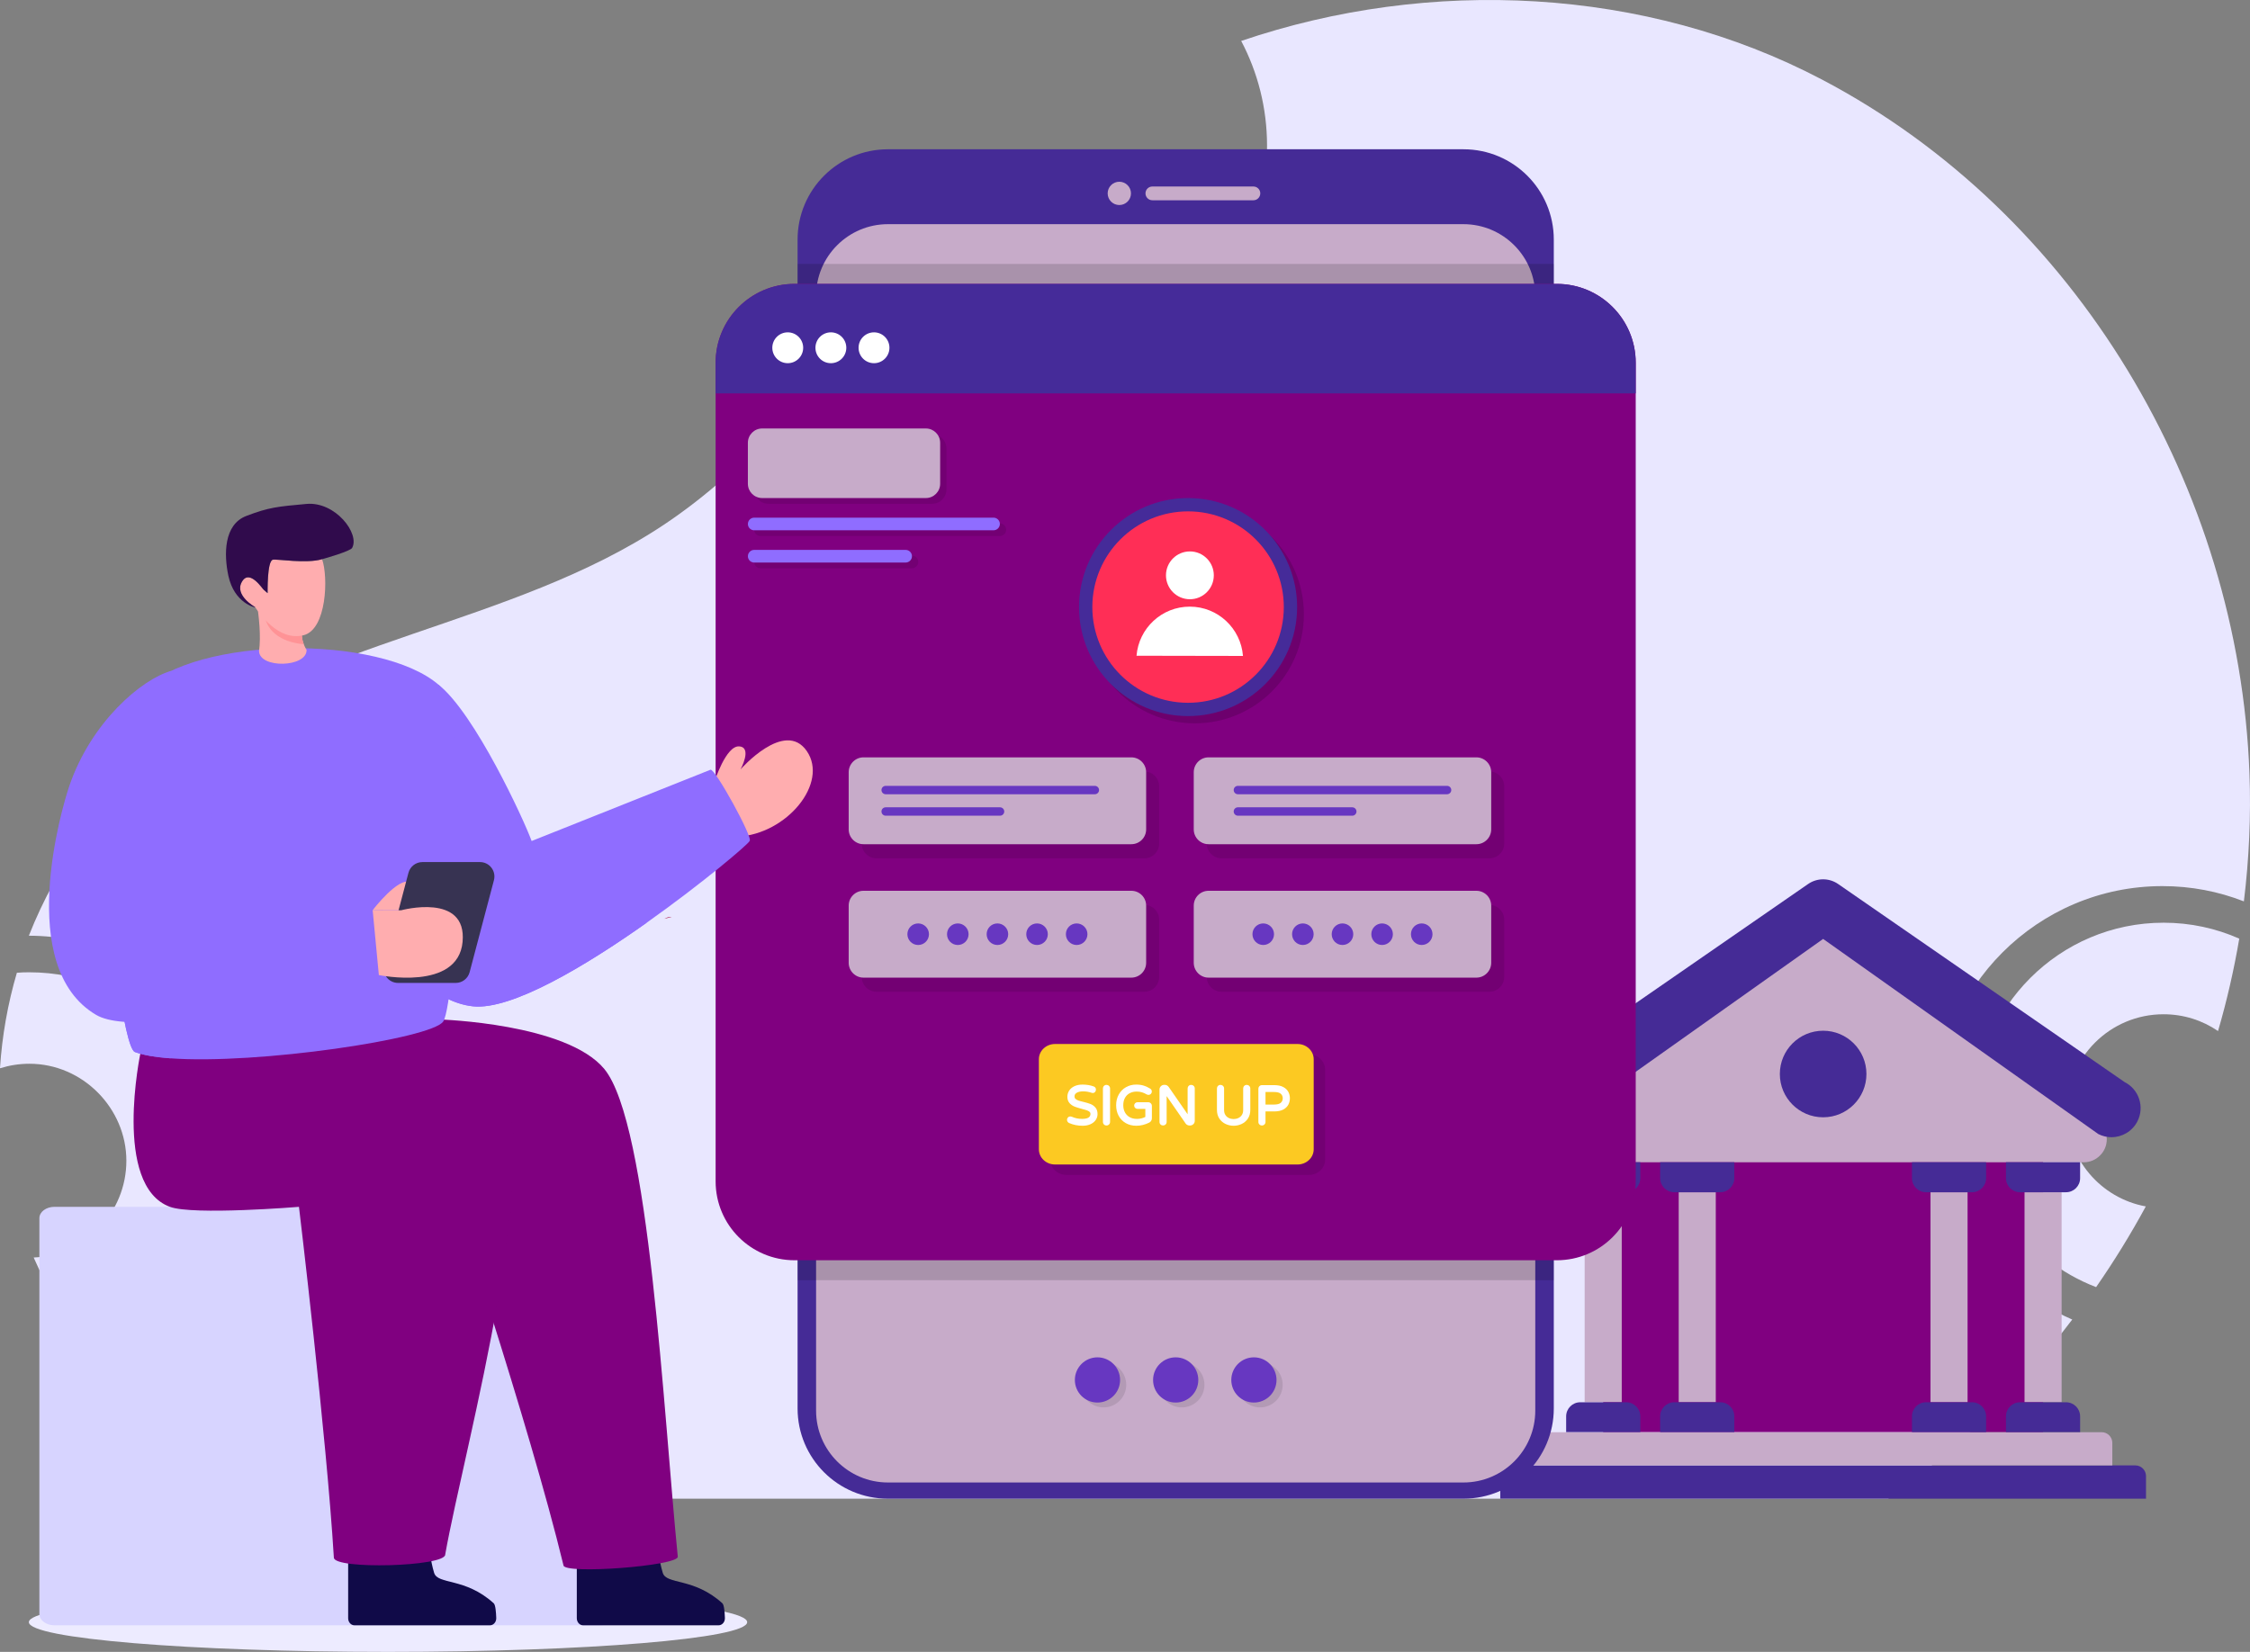 <?xml version="1.0" encoding="UTF-8"?>
<svg id="Layer_2" data-name="Layer 2" xmlns="http://www.w3.org/2000/svg" viewBox="0 0 4300 3157.7">
  <rect x="0" y="0" width="4300" height="3157.7" fill="#808080" stroke="none"/>
  <defs>
    <style>
      .cls-1 {
        fill: #452b99;
      }

      .cls-1, .cls-2, .cls-3, .cls-4, .cls-5, .cls-6, .cls-7, .cls-8, .cls-9, .cls-10, .cls-11, .cls-12, .cls-13, .cls-14, .cls-15, .cls-16, .cls-17, .cls-18, .cls-19, .cls-20 {
        stroke-width: 0px;
      }

      .cls-21 {
        opacity: .1;
      }

      .cls-2 {
        fill: #e9e7ff;
      }

      .cls-3 {
        fill: #100a48;
      }

      .cls-4 {
        fill: #d7d4ff;
      }

      .cls-5 {
        fill: #8f6dff;
      }

      .cls-6 {
        fill: #ab1447;
      }

      .cls-8 {
        fill: none;
      }

      .cls-9 {
        fill: #edebff;
      }

      .cls-10 {
        fill: #ff2e56;
      }

      .cls-11 {
        fill: #fcc922;
      }

      .cls-12 {
        fill: #6737c1;
      }

      .cls-13 {
        fill: #fff;
      }

      .cls-14 {
        fill: purple;
      }

      .cls-15 {
        fill: #452b96;
      }

      .cls-16 {
        fill: #ffadaf;
      }

      .cls-17 {
        fill: #c7abc9;
      }

      .cls-18 {
        fill: #ff9396;
      }

      .cls-22 {
        opacity: .15;
      }

      .cls-19 {
        fill: #300b4c;
      }

      .cls-20 {
        fill: #373352;
      }
    </style>
  </defs>
  <g id="Layer_1-2" data-name="Layer 1">
    <g>
      <path class="cls-9" d="M1427.95,3100.87c0,31.39-307.31,56.82-686.4,56.82s-686.39-25.44-686.39-56.82,307.31-56.82,686.39-56.82,686.4,25.44,686.4,56.82"/>
      <path class="cls-2" d="M4134.76,1763.81c51.54,0,100.39,10.82,144.72,30.46-10.1,59.48-23.62,118.59-40.56,176.64-29.73-20.37-65.61-32.09-104.16-32.09-102.38,0-185.29,82.91-185.29,185.29,0,90.84,65.25,166.36,151.4,182.04-28.83,53.16-60.56,104.71-94.98,154.27-135.17-51.9-231.43-183.11-231.43-336.31,0-198.62,161.67-360.29,360.29-360.29"/>
      <path class="cls-2" d="M416.34,2218.72c0,163.29-109.05,301.53-258.28,345.51-37.31-49.93-68.85-103.82-93.72-160.41,98.41-4.15,177.17-85.44,177.17-185.1s-83.09-185.29-185.28-185.29c-19.64,0-38.39,3.07-56.24,8.65,3.97-61.81,14.79-123.09,32.27-182.57,7.93-.72,15.86-.9,23.97-.9,198.61,0,360.11,161.49,360.11,360.11"/>
      <path class="cls-2" d="M4288.33,1723.06c-48.3-18.92-100.75-29.2-155.72-29.2-238.45,0-432.39,193.94-432.39,432.39,0,177.17,107.06,329.82,260.07,396.15-98.95,130.49-217.36,246.93-351.81,342.45H556.58c-135.71-47.95-257.19-131.94-352.17-238.63,164.37-61.09,281.88-219.7,281.88-405.34,0-237.91-193.39-431.66-431.13-432.2,54.25-137.88,144.37-262.06,263.15-353.44,275.75-211.96,659.65-238.99,949.65-431.66,165.45-109.94,288.91-266.03,417.05-417.96,78.05,77.32,185.65,125.25,304.06,125.25,238.46,0,432.39-193.93,432.39-432.38,0-72.28-17.86-140.41-49.39-200.24,360.11-122.57,772.67-103.46,1109.69,73.71,488.44,256.65,797,783.11,817.19,1326.16,3.06,81.83-.72,163.83-10.64,244.93"/>
      <rect class="cls-14" x="3063.89" y="2210.18" width="840.66" height="527.57"/>
      <path class="cls-15" d="M4101.27,2821.61v43.23h-1234.11v-63.63h1213.7c11.31,0,20.41,9.28,20.41,20.41"/>
      <path class="cls-17" d="M4036.89,2758.16v43.04h-1105.36v-43.04c0-11.32,9.1-20.41,20.22-20.41h1064.73c11.31,0,20.41,9.09,20.41,20.41"/>
      <rect class="cls-17" x="3028.45" y="2279.1" width="70.87" height="401.33"/>
      <rect class="cls-17" x="3208.18" y="2279.1" width="70.87" height="401.33"/>
      <rect class="cls-17" x="3869.11" y="2279.1" width="70.87" height="401.33"/>
      <path class="cls-17" d="M4026.31,2177.65c0,12.24-4.82,23.19-12.99,31.16-7.79,7.99-18.92,12.99-31.17,12.99h-995.9c-24.48,0-44.15-19.85-44.15-44.15,0-16.51,9.27-31.72,24.11-39.15l517.99-369,517.98,369c14.85,7.43,24.12,22.64,24.12,39.15"/>
      <path class="cls-15" d="M4035.27,2173.86c-8.47,0-17.06-1.93-25.13-6.03l-525.93-373.02-525.93,373.02c-27.45,13.91-60.91,2.95-74.82-24.46-13.9-27.42-2.95-60.91,24.47-74.81l547.59-378.73c17.25-11.93,40.1-11.93,57.35,0l547.6,378.73c27.41,13.9,38.36,47.39,24.46,74.81-9.81,19.34-29.38,30.49-49.68,30.49"/>
      <path class="cls-15" d="M3566.96,2053.04c0,45.7-37.05,82.75-82.74,82.75s-82.75-37.05-82.75-82.75,37.05-82.74,82.75-82.74,82.74,37.05,82.74,82.74"/>
      <path class="cls-15" d="M3975.34,2707.47v30.13h-141.74v-30.13c0-14.87,12.05-26.94,26.93-26.94h87.87c14.89,0,26.93,12.07,26.93,26.94"/>
      <rect class="cls-17" x="3689.38" y="2279.1" width="70.87" height="401.33"/>
      <path class="cls-15" d="M3795.69,2707.47v30.13h-141.74v-30.13c0-14.87,12.04-26.94,26.92-26.94h87.87c14.89,0,26.94,12.07,26.94,26.94"/>
      <path class="cls-15" d="M3975.33,2221.66v30.47c0,14.87-12.04,26.93-26.93,26.93h-87.87c-14.87,0-26.93-12.06-26.93-26.93v-30.47h141.73Z"/>
      <path class="cls-15" d="M2993.08,2221.66h141.73v30.47c0,14.87-12.04,26.93-26.93,26.93h-87.87c-14.88,0-26.93-12.06-26.93-26.93v-30.47Z"/>
      <path class="cls-15" d="M3134.83,2707.47v30.13h-141.73v-30.13c0-14.87,12.05-26.94,26.93-26.94h87.87c14.88,0,26.93,12.07,26.93,26.94"/>
      <path class="cls-15" d="M3653.94,2221.66h141.74v30.47c0,14.87-12.05,26.93-26.94,26.93h-87.87c-14.88,0-26.92-12.06-26.92-26.93v-30.47Z"/>
      <path class="cls-15" d="M3172.74,2221.66h141.73v30.47c0,14.87-12.04,26.93-26.93,26.93h-87.87c-14.89,0-26.93-12.06-26.93-26.93v-30.47Z"/>
      <path class="cls-15" d="M3314.48,2707.47v30.13h-141.73v-30.13c0-14.87,12.03-26.94,26.93-26.94h87.87c14.88,0,26.93,12.07,26.93,26.94"/>
      <path class="cls-15" d="M2969.47,458.02v2234.24c0,95.41-77.27,172.59-172.67,172.59h-1099.86c-95.41,0-172.67-77.18-172.67-172.59V458.02c0-95.41,77.27-172.67,172.67-172.67h1099.86c95.41,0,172.67,77.27,172.67,172.67"/>
      <path class="cls-17" d="M1696.91,2833.87c-75.7,0-137.28-61.59-137.28-137.27V565.79c0-75.69,61.59-137.27,137.28-137.27h1099.89c75.7,0,137.28,61.59,137.28,137.27v2130.81c0,75.69-61.58,137.27-137.28,137.27h-1099.89Z"/>
      <g class="cls-21">
        <path class="cls-7" d="M2152.38,2647.2c0,23.85-19.4,43.17-43.25,43.17s-43.17-19.32-43.17-43.17,19.32-43.25,43.17-43.25,43.25,19.4,43.25,43.25"/>
        <path class="cls-7" d="M2301.86,2647.2c0,23.85-19.4,43.17-43.25,43.17s-43.17-19.32-43.17-43.17,19.32-43.25,43.17-43.25,43.25,19.4,43.25,43.25"/>
        <path class="cls-7" d="M2451.35,2647.2c0,23.85-19.4,43.17-43.25,43.17s-43.17-19.32-43.17-43.17,19.32-43.25,43.17-43.25,43.25,19.4,43.25,43.25"/>
        <rect class="cls-8" x="2065.97" y="2603.96" width="385.4" height="86.42"/>
      </g>
      <path class="cls-17" d="M2161.4,369.67c0,12.3-9.97,22.26-22.26,22.26s-22.27-9.97-22.27-22.26,9.97-22.27,22.27-22.27,22.26,9.98,22.26,22.27"/>
      <path class="cls-17" d="M2408.53,369.63c0,7.32-5.87,13.19-13.12,13.19h-193.06c-7.31,0-13.18-5.86-13.18-13.19s5.87-13.12,13.18-13.12h193.06c7.25,0,13.12,5.87,13.12,13.12"/>
      <g class="cls-22">
        <rect class="cls-7" x="1524.27" y="504.57" width="1445.2" height="1942.58"/>
        <rect class="cls-8" x="1524.28" y="504.57" width="1445.2" height="1942.58"/>
      </g>
      <path class="cls-14" d="M2975.22,2409.06h-1456.75c-83.3,0-150.83-67.52-150.83-150.82V693.49c0-83.3,67.53-150.82,150.83-150.82h1456.75c83.3,0,150.82,67.52,150.82,150.82v1564.75c0,83.3-67.52,150.82-150.82,150.82"/>
      <g class="cls-21">
        <path class="cls-7" d="M2215.31,1503.18v109.18c0,15.71-12.68,28.39-28.39,28.39h-511.72c-15.71,0-28.39-12.68-28.39-28.39v-109.18c0-15.7,12.68-28.47,28.39-28.47h511.72c15.7,0,28.39,12.77,28.39,28.47"/>
        <rect class="cls-8" x="1646.81" y="1474.71" width="568.49" height="166.04"/>
      </g>
      <g class="cls-21">
        <path class="cls-7" d="M2215.31,1758.16v109.18c0,15.71-12.68,28.47-28.39,28.47h-511.72c-15.71,0-28.39-12.77-28.39-28.47v-109.18c0-15.71,12.68-28.39,28.39-28.39h511.72c15.7,0,28.39,12.68,28.39,28.39"/>
        <rect class="cls-8" x="1646.81" y="1729.77" width="568.49" height="166.04"/>
      </g>
      <g class="cls-21">
        <path class="cls-7" d="M2874.76,1503.18v109.18c0,15.71-12.77,28.39-28.39,28.39h-511.72c-15.71,0-28.39-12.68-28.39-28.39v-109.18c0-15.7,12.68-28.47,28.39-28.47h511.72c15.62,0,28.39,12.77,28.39,28.47"/>
        <rect class="cls-8" x="2306.25" y="1474.71" width="568.49" height="166.04"/>
      </g>
      <g class="cls-21">
        <path class="cls-7" d="M2874.76,1758.16v109.18c0,15.71-12.77,28.47-28.39,28.47h-511.72c-15.71,0-28.39-12.77-28.39-28.47v-109.18c0-15.71,12.68-28.39,28.39-28.39h511.72c15.62,0,28.39,12.68,28.39,28.39"/>
        <rect class="cls-8" x="2306.25" y="1729.77" width="568.49" height="166.04"/>
      </g>
      <g class="cls-21">
        <path class="cls-7" d="M1781.41,963.04h-312.79c-15.09,0-27.33-12.24-27.33-27.33v-78.35c0-15.09,12.24-27.33,27.33-27.33h312.79c15.09,0,27.33,12.24,27.33,27.33v78.35c0,15.09-12.24,27.33-27.33,27.33"/>
        <path class="cls-7" d="M1922.86,1012.62c0,6.66-5.47,12.06-12.13,12.06h-457.35c-6.67,0-12.06-5.4-12.06-12.06s5.39-12.13,12.06-12.13h457.35c6.66,0,12.13,5.39,12.13,12.13"/>
        <path class="cls-7" d="M1754.89,1074.25c0,6.66-5.47,12.06-12.13,12.06h-289.39c-6.66,0-12.05-5.4-12.05-12.06s5.39-12.13,12.05-12.13h289.39c6.66,0,12.13,5.39,12.13,12.13"/>
        <rect class="cls-8" x="1441.3" y="830.04" width="481.57" height="256.27"/>
      </g>
      <path class="cls-1" d="M3126.04,752v-58.5c0-83.3-67.53-150.83-150.82-150.83h-1456.76c-83.3,0-150.82,67.53-150.82,150.83v58.5h1758.4Z"/>
      <path class="cls-13" d="M1534.96,664.78c0,16.28-13.21,29.49-29.5,29.49s-29.49-13.2-29.49-29.49,13.2-29.49,29.49-29.49,29.5,13.21,29.5,29.49"/>
      <path class="cls-13" d="M1617.39,664.78c0,16.28-13.2,29.49-29.5,29.49s-29.49-13.2-29.49-29.49,13.2-29.49,29.49-29.49,29.5,13.21,29.5,29.49"/>
      <path class="cls-13" d="M1699.82,664.78c0,16.28-13.2,29.49-29.5,29.49s-29.49-13.2-29.49-29.49,13.2-29.49,29.49-29.49,29.5,13.21,29.5,29.49"/>
      <path class="cls-17" d="M1769.4,952.07h-312.79c-15.1,0-27.34-12.24-27.34-27.34v-78.34c0-15.09,12.24-27.33,27.34-27.33h312.79c15.09,0,27.33,12.24,27.33,27.33v78.34c0,15.1-12.24,27.34-27.33,27.34"/>
      <path class="cls-5" d="M1910.84,1001.65c0,6.66-5.47,12.05-12.13,12.05h-457.36c-6.66,0-12.05-5.39-12.05-12.05s5.39-12.13,12.05-12.13h457.36c6.66,0,12.13,5.38,12.13,12.13"/>
      <path class="cls-5" d="M1742.87,1063.28c0,6.66-5.47,12.06-12.13,12.06h-289.39c-6.66,0-12.05-5.4-12.05-12.06s5.39-12.13,12.05-12.13h289.39c6.66,0,12.13,5.39,12.13,12.13"/>
      <g class="cls-22">
        <path class="cls-7" d="M2491.87,1174.66c-.21,115.09-93.68,208.22-208.77,208.01s-208.22-93.68-208.01-208.77c.2-115.09,93.68-208.22,208.77-208.01,115.09.21,208.22,93.68,208.01,208.77"/>
        <rect class="cls-8" x="2075.13" y="965.9" width="416.73" height="416.78"/>
      </g>
      <path class="cls-1" d="M2478.93,1160.84c-.21,115.09-93.68,208.22-208.77,208.01-115.1-.21-208.22-93.68-208.01-208.77.2-115.09,93.68-208.22,208.77-208.01,115.09.21,208.22,93.68,208.01,208.77"/>
      <path class="cls-10" d="M2453.48,1160.8c-.19,101.04-82.24,182.8-183.28,182.62-101.04-.18-182.79-82.25-182.61-183.28.18-101.04,82.25-182.8,183.28-182.62,101.04.18,182.79,82.25,182.62,183.28"/>
      <path class="cls-13" d="M2319.73,1099.87c-.05,25.25-20.55,45.67-45.8,45.63-25.25-.05-45.67-20.55-45.63-45.8.05-25.25,20.55-45.67,45.8-45.63,25.25.05,45.67,20.55,45.63,45.8"/>
      <path class="cls-13" d="M2375.47,1253.87c-4.11-52.62-47.86-94.14-101.55-94.24-53.7-.09-97.6,41.26-101.9,93.87l203.45.37Z"/>
      <path class="cls-17" d="M2190.43,1476.2v109.18c0,15.71-12.68,28.39-28.39,28.39h-511.72c-15.7,0-28.39-12.68-28.39-28.39v-109.18c0-15.71,12.68-28.47,28.39-28.47h511.72c15.71,0,28.39,12.77,28.39,28.47"/>
      <path class="cls-17" d="M2190.43,1731.18v109.18c0,15.71-12.68,28.47-28.39,28.47h-511.72c-15.7,0-28.39-12.77-28.39-28.47v-109.18c0-15.71,12.68-28.39,28.39-28.39h511.72c15.71,0,28.39,12.68,28.39,28.39"/>
      <path class="cls-17" d="M2849.88,1476.2v109.18c0,15.71-12.77,28.39-28.39,28.39h-511.72c-15.7,0-28.39-12.68-28.39-28.39v-109.18c0-15.71,12.68-28.47,28.39-28.47h511.72c15.62,0,28.39,12.77,28.39,28.47"/>
      <path class="cls-17" d="M2849.88,1731.18v109.18c0,15.71-12.77,28.47-28.39,28.47h-511.72c-15.7,0-28.39-12.77-28.39-28.47v-109.18c0-15.71,12.68-28.39,28.39-28.39h511.72c15.62,0,28.39,12.68,28.39,28.39"/>
      <g class="cls-21">
        <path class="cls-7" d="M2532.47,2044.74v172.1c0,16.08-13.85,29.13-30.93,29.13h-463.35c-17.08,0-30.93-13.05-30.93-29.13v-172.1c0-16.09,13.85-29.13,30.93-29.13h463.35c17.08,0,30.93,13.04,30.93,29.13"/>
        <rect class="cls-8" x="2007.27" y="2015.6" width="525.24" height="230.37"/>
      </g>
      <path class="cls-11" d="M2510.62,2024.8v172.1c0,16.09-13.85,29.13-30.93,29.13h-463.35c-17.08,0-30.93-13.04-30.93-29.13v-172.1c0-16.09,13.85-29.13,30.93-29.13h463.35c17.08,0,30.93,13.04,30.93,29.13"/>
      <path class="cls-12" d="M2100.4,1510.2c0,4.45-3.61,8.06-8.06,8.06h-399.68c-4.45,0-8.06-3.61-8.06-8.06s3.61-7.98,8.06-7.98h399.68c4.45,0,8.06,3.61,8.06,7.98"/>
      <path class="cls-12" d="M1919.24,1551.21c0,4.45-3.61,8.06-8.06,8.06h-218.52c-4.45,0-8.06-3.61-8.06-8.06s3.61-7.98,8.06-7.98h218.52c4.45,0,8.06,3.61,8.06,7.98"/>
      <path class="cls-12" d="M2773.54,1510.2c0,4.45-3.61,8.06-8.06,8.06h-399.68c-4.45,0-8.06-3.61-8.06-8.06s3.61-7.98,8.06-7.98h399.68c4.45,0,8.06,3.61,8.06,7.98"/>
      <path class="cls-12" d="M2592.38,1551.21c0,4.45-3.61,8.06-8.06,8.06h-218.52c-4.45,0-8.06-3.61-8.06-8.06s3.61-7.98,8.06-7.98h218.52c4.45,0,8.06,3.61,8.06,7.98"/>
      <path class="cls-12" d="M1775.35,1785.77c0,11.41-9.24,20.65-20.65,20.65s-20.57-9.24-20.57-20.65,9.24-20.57,20.57-20.57,20.65,9.24,20.65,20.57"/>
      <path class="cls-12" d="M1851.07,1785.77c0,11.41-9.24,20.65-20.65,20.65s-20.57-9.24-20.57-20.65,9.24-20.57,20.57-20.57,20.65,9.24,20.65,20.57"/>
      <path class="cls-12" d="M1926.8,1785.77c0,11.41-9.24,20.65-20.65,20.65s-20.57-9.24-20.57-20.65,9.25-20.57,20.57-20.57,20.65,9.24,20.65,20.57"/>
      <path class="cls-12" d="M2002.52,1785.77c0,11.41-9.24,20.65-20.65,20.65s-20.57-9.24-20.57-20.65,9.25-20.57,20.57-20.57,20.65,9.24,20.65,20.57"/>
      <path class="cls-12" d="M2078.24,1785.77c0,11.41-9.25,20.65-20.65,20.65s-20.57-9.24-20.57-20.65,9.24-20.57,20.57-20.57,20.65,9.24,20.65,20.57"/>
      <path class="cls-12" d="M2434.8,1785.77c0,11.41-9.24,20.65-20.65,20.65s-20.57-9.24-20.57-20.65,9.24-20.57,20.57-20.57,20.65,9.24,20.65,20.57"/>
      <path class="cls-12" d="M2510.52,1785.77c0,11.41-9.24,20.65-20.65,20.65s-20.57-9.24-20.57-20.65,9.24-20.57,20.57-20.57,20.65,9.24,20.65,20.57"/>
      <path class="cls-12" d="M2586.24,1785.77c0,11.41-9.24,20.65-20.65,20.65s-20.57-9.24-20.57-20.65,9.25-20.57,20.57-20.57,20.65,9.24,20.65,20.57"/>
      <path class="cls-12" d="M2661.96,1785.77c0,11.41-9.24,20.65-20.65,20.65s-20.57-9.24-20.57-20.65,9.25-20.57,20.57-20.57,20.65,9.24,20.65,20.57"/>
      <path class="cls-12" d="M2737.69,1785.77c0,11.41-9.25,20.65-20.65,20.65s-20.57-9.24-20.57-20.65,9.24-20.57,20.57-20.57,20.65,9.24,20.65,20.57"/>
      <path class="cls-13" d="M2083.96,2110.36c-3.45-1.35-8-2.7-13.52-4.03-4.15-.96-7.44-1.86-9.78-2.69-2.17-.76-3.97-1.83-5.38-3.17-1.2-1.15-1.79-2.65-1.79-4.55,0-3.01,1.31-5.22,4.13-6.92,3.07-1.86,7.19-2.81,12.24-2.81,5.48,0,10.88.91,15.93,2.65.97.39,1.75.56,2.44.56,1.86,0,3.45-.72,4.62-2.09,1.08-1.28,1.63-2.75,1.63-4.37,0-2.96-1.52-5.13-4.27-6.11-6.37-2.36-13.56-3.56-21.38-3.56-5.96,0-11.16,1.03-15.48,3.06-4.38,2.07-7.77,4.9-10.04,8.44-2.29,3.54-3.45,7.54-3.45,11.88,0,5.02,1.44,9.14,4.29,12.22,2.7,2.91,5.96,5.14,9.71,6.6,3.52,1.37,8.17,2.81,13.82,4.27,4.15,1.09,7.37,2.03,9.6,2.81,2.01.7,3.71,1.65,5.06,2.86,1.12.98,1.63,2.13,1.63,3.61,0,4.22-1.66,9.83-16.06,9.83-6.94,0-13.52-1.37-19.59-4.08-2.56-1.12-5.61-.6-7.43,1.39-1.16,1.27-1.75,2.77-1.75,4.48,0,1.33.4,2.59,1.21,3.74.78,1.13,1.78,1.95,2.97,2.44,7.9,3.42,16.49,5.16,25.52,5.16,5.52,0,10.47-.93,14.73-2.77,4.35-1.87,7.79-4.53,10.21-7.91,2.47-3.43,3.72-7.35,3.72-11.66,0-5.2-1.38-9.43-4.09-12.57-2.6-3.02-5.77-5.27-9.44-6.71"/>
      <path class="cls-13" d="M2109.75,2075.84c-1.29,1.34-1.93,2.96-1.93,4.83v64.02c0,1.86.68,3.53,1.96,4.81,1.28,1.28,2.95,1.96,4.81,1.96s3.51-.66,4.83-1.94c1.34-1.28,2.04-2.96,2.04-4.83v-64.02c0-1.86-.69-3.54-2.02-4.85-2.65-2.66-7.14-2.64-9.69.03"/>
      <path class="cls-13" d="M2194.27,2107h-20.44c-1.72,0-3.28.64-4.5,1.86-1.21,1.22-1.85,2.77-1.85,4.48s.64,3.28,1.86,4.5c1.23,1.22,2.77,1.86,4.49,1.86h15.02v15.41c-4.96,2.49-10.35,3.74-16.06,3.74-5.41,0-10.14-1.14-14.04-3.4-3.89-2.24-6.9-5.35-8.95-9.23-2.07-3.93-3.12-8.47-3.12-13.5,0-5.48,1.11-10.25,3.31-14.17,2.18-3.88,5.22-6.86,9.05-8.88,3.9-2.04,8.36-3.07,13.24-3.07,3.59,0,6.95.45,9.99,1.36,3.07.92,6.19,2.31,9.41,4.22,2.66,1.33,5.92.81,7.8-1.15,1.18-1.23,1.78-2.74,1.78-4.46,0-1.22-.32-2.35-.92-3.37-.63-1.04-1.41-1.8-2.13-2.14-3.87-2.44-7.95-4.36-12.14-5.73-4.23-1.38-9.22-2.07-14.82-2.07-7.05,0-13.56,1.67-19.35,4.95-5.82,3.29-10.46,8-13.81,13.97-3.34,5.97-5.04,12.87-5.04,20.53s1.61,14.33,4.81,20.25c3.22,5.96,7.82,10.67,13.68,14.01,5.82,3.31,12.56,4.99,20.02,4.99,8.38,0,16.7-2.02,24.66-6,1.54-.72,2.79-1.84,3.73-3.32.94-1.48,1.42-3.16,1.42-5.02v-23.55c0-1.93-.71-3.66-2.07-5.01-1.35-1.35-3.09-2.07-5.01-2.07"/>
      <path class="cls-13" d="M2271.62,2075.83c-1.29,1.34-1.94,2.96-1.94,4.83v49.32l-36.18-52.25c-2-2.61-4.49-3.94-7.37-3.94h-1.35c-2.45,0-4.56.89-6.28,2.66-1.7,1.75-2.56,3.86-2.56,6.28v61.96c0,1.86.68,3.52,1.97,4.8,2.55,2.55,6.98,2.58,9.63.03,1.33-1.29,2.04-2.96,2.04-4.83v-49.42l36.38,52.55c.8,1.07,1.84,1.96,3.07,2.62,1.28.68,2.65,1.02,4.11,1.02h1.24c2.42,0,4.54-.86,6.29-2.57,1.76-1.72,2.65-3.83,2.65-6.27v-61.96c0-1.86-.7-3.54-2.02-4.85-2.66-2.65-7.13-2.63-9.68.03"/>
      <path class="cls-13" d="M2377.78,2075.83c-1.29,1.34-1.94,2.96-1.94,4.83v41.3c0,3.72-.85,6.89-2.51,9.43-1.7,2.59-3.87,4.48-6.66,5.79-5.63,2.63-12.51,2.63-18.14,0-2.78-1.3-4.96-3.19-6.66-5.79-1.66-2.54-2.5-5.71-2.5-9.43v-41.3c0-1.86-.7-3.54-2.02-4.85-2.66-2.65-7.14-2.63-9.69.03-1.29,1.34-1.94,2.96-1.94,4.83v40.99c0,6.56,1.6,12.21,4.73,16.81,3.11,4.55,7.17,7.99,12.07,10.21,4.82,2.19,9.89,3.3,15.08,3.3s10.26-1.11,15.09-3.3c4.9-2.23,8.95-5.66,12.07-10.21,3.13-4.59,4.72-10.25,4.72-16.81v-40.99c0-1.86-.69-3.53-2.02-4.85-2.65-2.65-7.13-2.63-9.68.03"/>
      <path class="cls-13" d="M2462.19,2087.28c-1.99-3.83-5.28-6.99-9.8-9.4-4.43-2.37-10.18-3.57-17.07-3.57h-23.66c-1.87,0-3.54.71-4.83,2.05-1.27,1.31-1.94,2.98-1.94,4.83v63.5c0,1.86.68,3.53,1.97,4.8,1.29,1.29,2.95,1.97,4.8,1.97s3.51-.66,4.83-1.94c1.34-1.28,2.05-2.96,2.05-4.83v-20.11h16.78c6.9,0,12.64-1.2,17.07-3.57,4.52-2.4,7.81-5.57,9.8-9.39,1.95-3.75,2.94-7.84,2.94-12.18s-.99-8.42-2.94-12.17M2451.48,2099.44c0,3.44-1.19,6.23-3.65,8.54-2.45,2.31-6.98,3.48-13.45,3.48h-15.85v-24.03h15.85c6.48,0,11,1.17,13.45,3.48,2.45,2.3,3.65,5.1,3.65,8.53"/>
      <path class="cls-12" d="M2140.6,2637.9c0,23.85-19.4,43.17-43.25,43.17s-43.17-19.32-43.17-43.17,19.32-43.25,43.17-43.25,43.25,19.4,43.25,43.25"/>
      <path class="cls-12" d="M2290.08,2637.9c0,23.85-19.4,43.17-43.25,43.17s-43.17-19.32-43.17-43.17,19.32-43.25,43.17-43.25,43.25,19.4,43.25,43.25"/>
      <path class="cls-12" d="M2439.57,2637.9c0,23.85-19.4,43.17-43.25,43.17s-43.17-19.32-43.17-43.17,19.32-43.25,43.17-43.25,43.25,19.4,43.25,43.25"/>
      <path class="cls-16" d="M1365.29,1494.7s22.05-69.89,47.48-67.93c25.44,1.96,2.54,43.88,2.54,43.88,0,0,84.2-96.17,126.46-35.09,42.26,61.1-37.96,158.86-131.87,163.79l-44.61-104.64Z"/>
      <path class="cls-5" d="M1432.54,1607.61c-.44,4.45-88.7,79.79-196.09,155.83-117.95,83.52-258.99,167.88-332.45,160.23-74.45-7.75-143.9-83.8-192.79-153.47-43.23-61.75-70.22-118.5-70.22-118.5l22.43-155.39,174.86-187.28c69.06,54.88,162.87,257.61,177.72,298.63l341.72-136.22c8.04-4.38,82.84,131.79,74.81,136.17"/>
      <path class="cls-5" d="M1236.46,1763.44c-117.95,83.52-258.99,167.88-332.45,160.23-74.46-7.75-143.91-83.8-192.79-153.47-1.92-31.45,1.05-63.12,9.02-93.58,27.99-107.12,113.66-193.17,136.04-301.6l-1.81-25.2c32.72,68.96,53.78,143.47,61.92,219.35,5,46.25,6.43,96.4,35.08,133.01,23.1,29.42,59.88,44.54,96.12,53.83,61.53,15.83,126.36,18.26,188.88,7.42"/>
      <path class="cls-4" d="M1175.85,2328.49v756.86c0,11.9-12.93,21.55-28.87,21.55H104.15c-15.94,0-28.87-9.65-28.87-21.55v-756.86c0-11.9,12.92-21.55,28.87-21.55h1042.84c15.94,0,28.87,9.65,28.87,21.55"/>
      <path class="cls-3" d="M665.35,2956.87v136.47c0,7.52,5.38,13.56,12.08,13.56h258.88c6.83,0,12.34-6.34,12.08-14-.39-11.04-1.44-25.04-4.85-28.13-54.87-49.79-107-34.92-113.95-58.34-6.95-23.42-9.72-49.5-9.72-49.5,0,0-145.33-29.96-154.51-.04"/>
      <path class="cls-3" d="M1102.33,2956.87v136.47c0,7.52,5.38,13.56,12.08,13.56h258.88c6.83,0,12.34-6.34,12.08-14-.39-11.04-1.44-25.04-4.85-28.13-54.87-49.79-107-34.92-113.95-58.34-6.96-23.42-9.72-49.5-9.72-49.5,0,0-145.33-29.96-154.51-.04"/>
      <path class="cls-14" d="M851.15,2243.83s159.65,475.81,225.71,748.39c.51,17.74,218.98,1.3,218.47-16.44-27.61-275.91-54.26-827.81-140.43-932.37-71.86-87.18-313.61-94.55-313.61-94.55l-192.94-20.43s-71.11,97.6-71.11,100.39,273.92,215,273.92,215"/>
      <path class="cls-14" d="M850.84,2971.7c35.84-203.76,202.53-792.58,95.18-928.04-53.26-67.21-360.51-118.58-364.73-119.98-4.21-1.4-312.78,88.85-312.78,88.85,0,0-53.92,253.76,56.19,294.4,44.88,16.56,246.65.04,246.65.04,0,0,52.62,437.88,66.69,670.48,0,23.16,212.8,17.41,212.8-5.75"/>
      <path class="cls-5" d="M847.04,1952.71c-22.16,32.89-355.99,82.7-521.83,70.33-28.1-2.14-51.36-5.99-67.47-12.04-19.9-7.47-53.39-237.54-47.4-433.74,3.47-113.56,20.24-215.77,60.48-256.9,103.11-105.31,455.96-107.67,567.47-11.33,61.64,53.23,33.54,606.84,8.74,643.68"/>
      <path class="cls-5" d="M779.4,1733.25c-130.49,64.56-263.33,130.87-367.1,232.93-16.28,16-32.06,33.04-51.85,44.32-10.89,6.21-22.88,10.4-35.25,12.53-28.1-2.13-51.36-5.99-67.47-12.04-19.9-7.47-53.39-237.55-47.4-433.75,2.48-7.75,5.11-15.5,7.87-23.15,31.45-87.1,83.8-167.77,156.33-225.23l10.28-7.53c57.24,76.21,81.55,176.23,65.6,270.2-4.17,24.86-10.72,52.02,1.6,73.97,9.95,17.65,29.64,27.11,48.61,34.09,88.37,32.44,184.71,33.27,278.79,33.65"/>
      <path class="cls-16" d="M766.85,1740l-54.67-.17s49.27-64.3,71.77-53.38c22.51,10.92-17.1,53.55-17.1,53.55"/>
      <path class="cls-5" d="M326.39,1282.69c-55.45,15.85-151.77,96.6-193.91,219.66-14.05,41.03-104.38,346.09,51.26,437.68,96.99,57.07,540.3-76.12,540.3-76.12l-11.85-124.05-335.87-21.28s106.11-414.78-49.93-435.89"/>
      <path class="cls-20" d="M943.99,1682.5l-46.48,175.91c-3.21,12.13-14.09,20.53-26.61,20.53h-110.1c-18.11,0-31.25-17.09-26.62-34.58l46.42-175.91c3.22-12.13,14.15-20.53,26.62-20.53h110.15c18.04,0,31.18,17.09,26.62,34.58"/>
      <path class="cls-16" d="M884.04,1800.56c-8.91,94.91-160.02,63.34-160.02,63.34l-11.82-124.05,54.62.18s126.07-34.38,117.22,60.53"/>
      <path class="cls-6" d="M1283.47,1752.72c-4.56,1.32-9.13,2.53-13.69,3.68,4.28-2.36,8.91-4.17,13.69-3.68"/>
      <path class="cls-16" d="M585.9,1242.27c.87,33.75-89.96,36.12-90.85,2.37,3.83-28.21.41-64.16-5.79-103.03l78.04,4.01,5.6,21.47,7.89,29.7c-6.49,12.4-3.74,25.7-.26,34.6,2.49,6.59,5.37,10.88,5.37,10.88"/>
      <path class="cls-18" d="M580.54,1231.38h-.09s-57.92-2.07-72.34-45.17c-14.51-43.02,44.41-28.76,44.41-28.76l20.39,9.62,7.88,29.71c-6.48,12.39-3.74,25.69-.25,34.59"/>
      <path class="cls-16" d="M580.18,1214.25c-49.22,12.39-85.61-44.12-92.29-53.02-.4-.6-.71-.97-.93-1.09,0,0-39.51-22.21-24.72-47.9,14.82-26.04,40.5,15.26,41.97,15.37l7.21,6.22s-1.23-61.71,10.04-63.9c8.84-1.59,63.49,7.98,94.09-.98,12.07,34.35,8.87,134.23-35.37,145.3"/>
      <path class="cls-19" d="M672.94,1047.43c-3.29,5.97-48.82,19.23-57.38,21.51-30.6,8.96-85.24-.6-94.09.98-11.27,2.18-10.04,63.9-10.04,63.9l-7.22-6.23c-1.47-.11-27.15-41.4-41.97-15.37-14.79,25.7,24.72,47.9,24.72,47.9.21.13.52.5.93,1.09,0,0-39.98-7.4-51.48-60.74-8.56-40.08-9.03-97.6,34.27-114.18,43.31-16.59,59.79-17.96,114.99-22.99,55.32-5,102.49,56.98,87.26,84.11"/>
    </g>
  </g>
</svg>